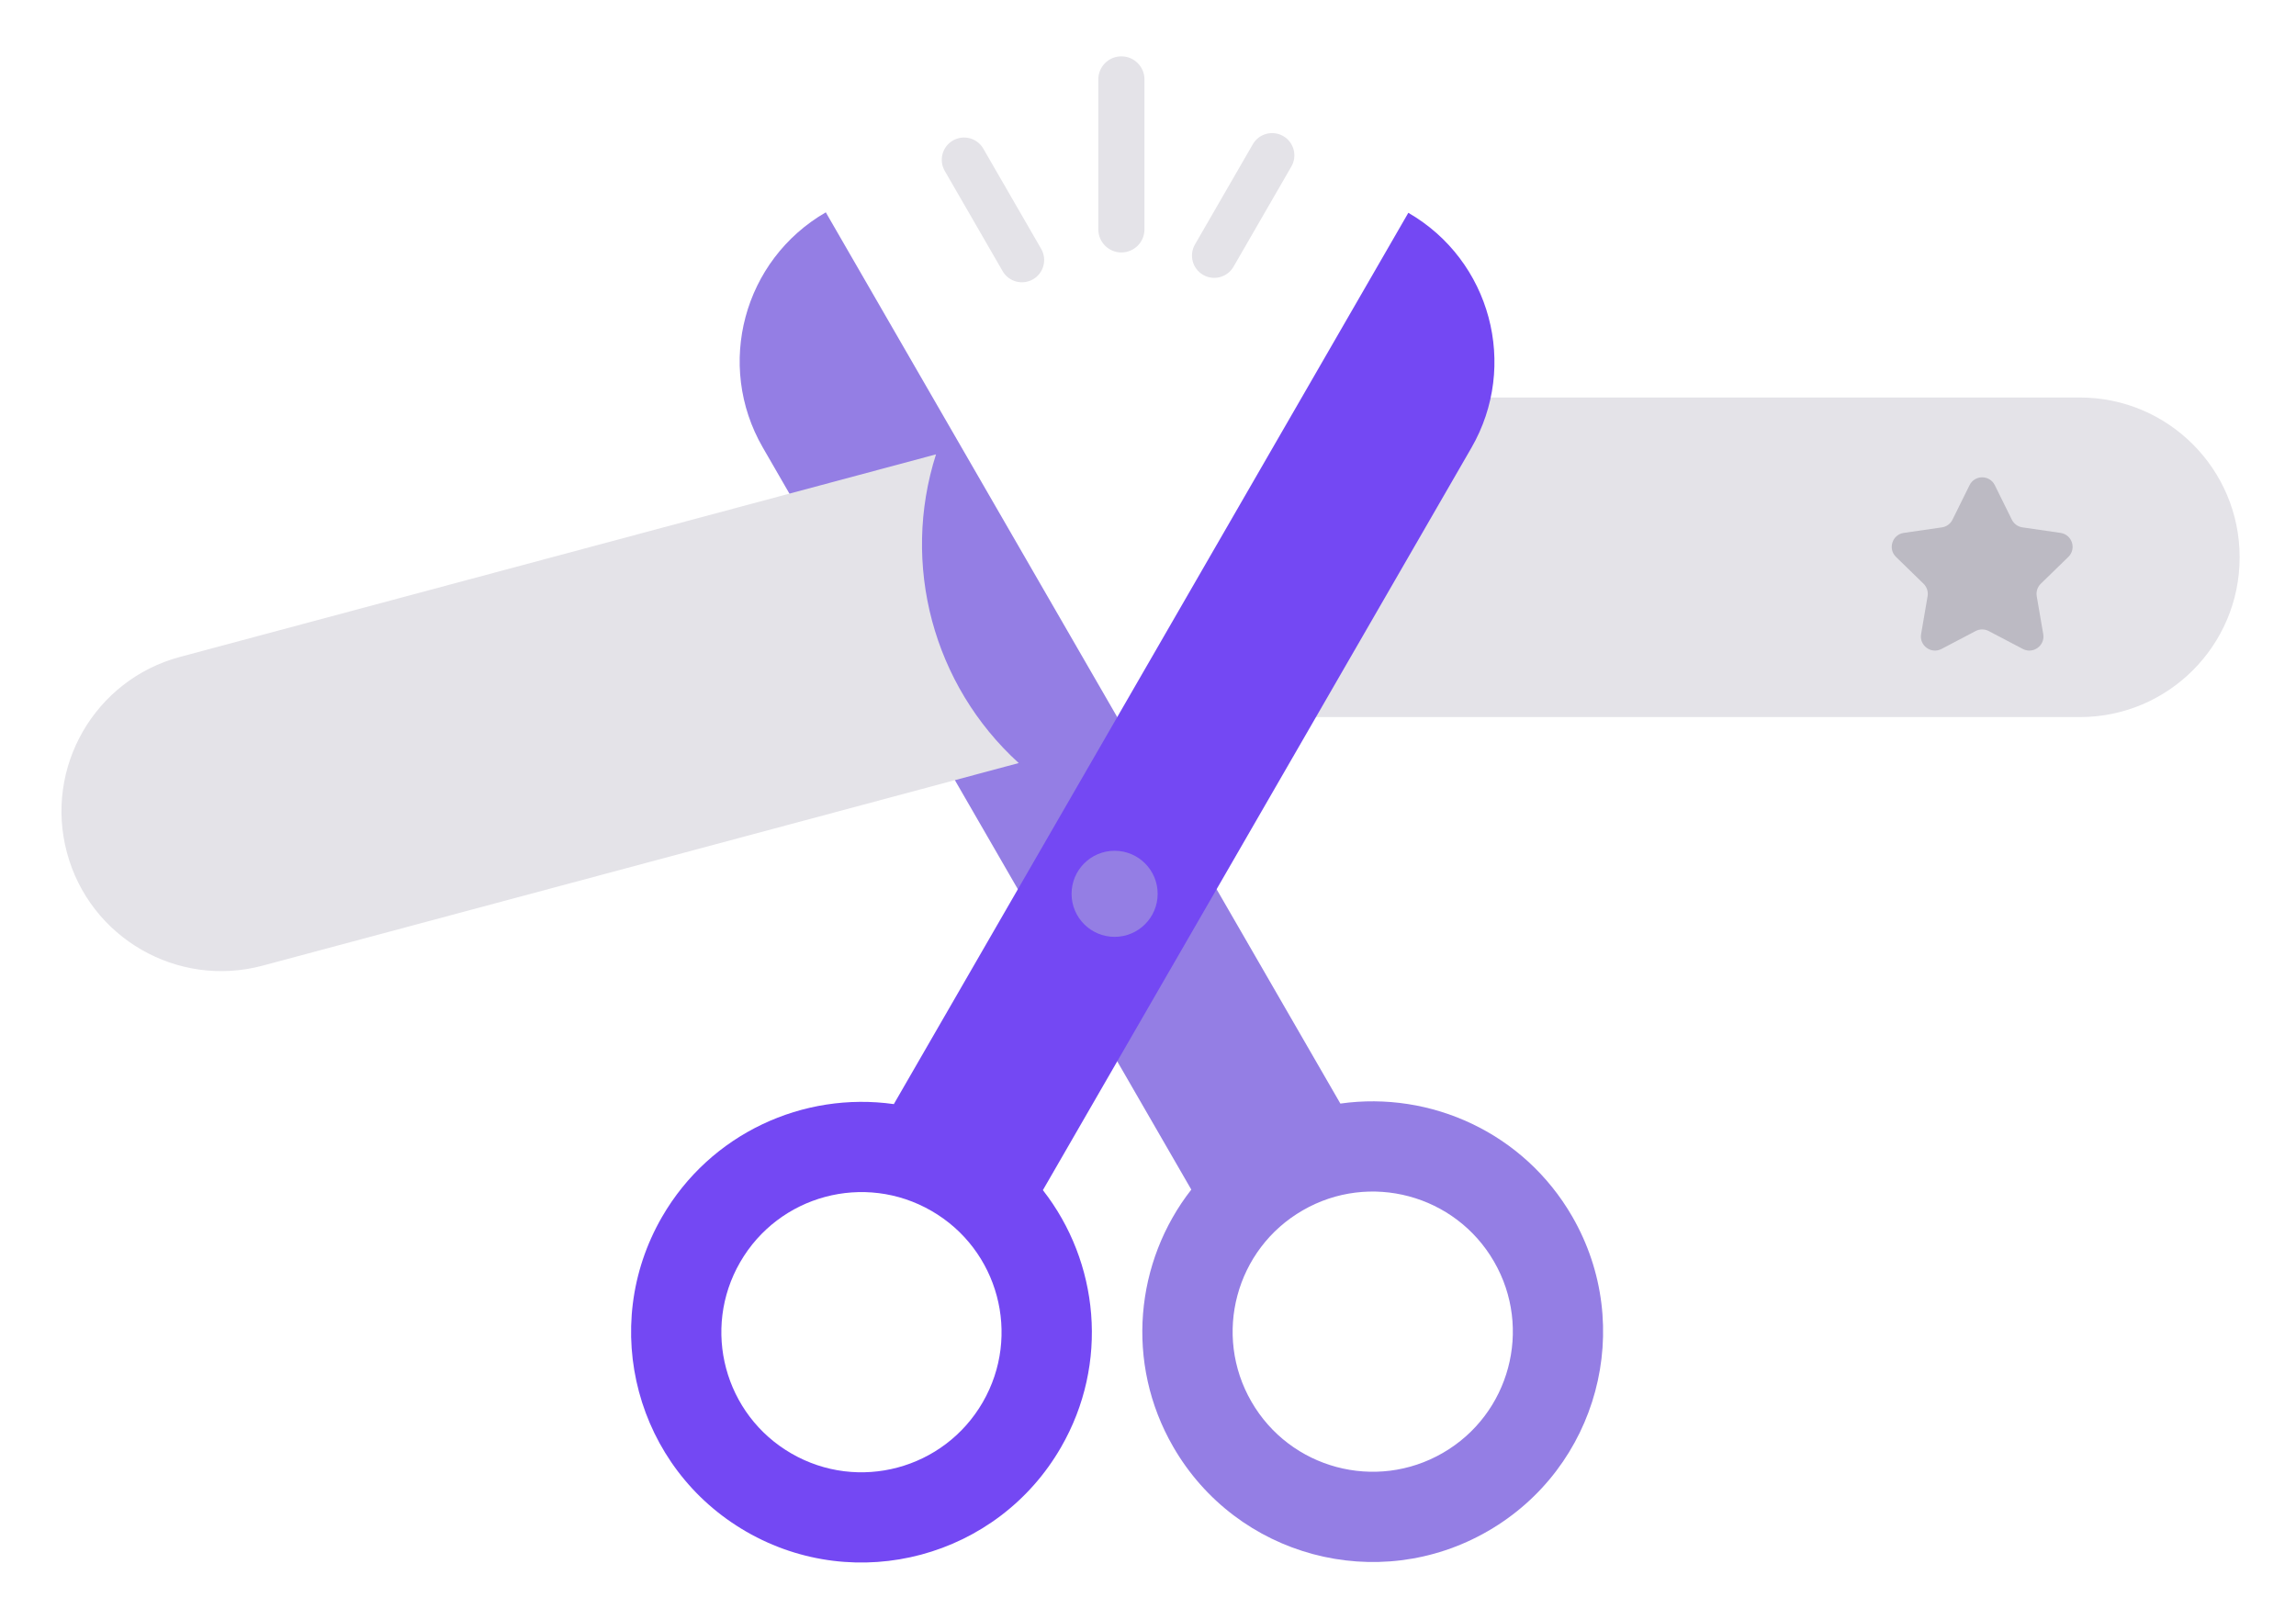 <svg width="163" height="115" viewBox="0 0 163 115" fill="none" xmlns="http://www.w3.org/2000/svg">
    <g filter="url(#filter0_d_89_2486)">
        <path
            d="M79.611 1.3807e-07C78.706 6.18161e-08 77.973 0.733 77.973 1.638L77.973 12.285C77.973 13.189 78.706 13.923 79.611 13.923C80.515 13.923 81.249 13.189 81.249 12.285L81.249 1.638C81.249 0.733 80.515 2.14324e-07 79.611 1.3807e-07Z"
            fill="#E4E3E8" />
        <path
            d="M67.65 5.976C66.894 6.412 66.635 7.378 67.071 8.134L71.18 15.251C71.616 16.006 72.583 16.265 73.339 15.829C74.094 15.393 74.353 14.426 73.917 13.67L69.808 6.554C69.372 5.798 68.406 5.539 67.65 5.976Z"
            fill="#E4E3E8" />
        <path
            d="M91.101 5.661C90.345 5.225 89.379 5.484 88.942 6.24L84.834 13.356C84.397 14.112 84.656 15.078 85.412 15.515C86.168 15.951 87.134 15.692 87.571 14.936L91.679 7.82C92.116 7.064 91.857 6.098 91.101 5.661Z"
            fill="#E4E3E8" />
        <path
            d="M94.66 24.221H147.655C153.921 24.221 159 29.3 159 35.565C159 41.831 153.921 46.91 147.655 46.91H83.357L94.66 24.221Z"
            fill="#E4E3E8" />
        <path fill-rule="evenodd" clip-rule="evenodd"
            d="M141.185 40.801C140.894 40.648 140.546 40.648 140.255 40.801L137.835 42.072C137.101 42.457 136.244 41.834 136.385 41.017L136.846 38.329C136.902 38.004 136.794 37.673 136.558 37.443L134.603 35.539C134.009 34.961 134.337 33.952 135.157 33.833L137.861 33.441C138.187 33.394 138.468 33.189 138.614 32.894L139.824 30.445C140.191 29.703 141.25 29.703 141.617 30.445L142.827 32.894C142.972 33.189 143.254 33.394 143.58 33.441L146.283 33.833C147.104 33.952 147.431 34.961 146.837 35.539L144.882 37.443C144.646 37.673 144.539 38.004 144.594 38.329L145.056 41.017C145.196 41.834 144.339 42.457 143.605 42.072L141.185 40.801Z"
            fill="#BCBAC3" />
        <path
            d="M84.576 80.459L54.151 27.766C50.776 21.919 52.779 14.451 58.626 11.075L95.157 74.349C101.569 73.443 108.179 76.414 111.616 82.364C116.133 90.186 113.45 100.191 105.628 104.703C97.806 109.22 87.802 106.537 83.289 98.715C79.852 92.765 80.588 85.551 84.576 80.454V80.459ZM102.427 99.154C107.184 96.409 108.816 90.323 106.067 85.57C103.323 80.813 97.236 79.181 92.483 81.93C87.726 84.674 86.095 90.761 88.844 95.514C91.588 100.271 97.674 101.902 102.427 99.154Z"
            fill="#947EE4" />
        <path
            d="M74.036 80.497L104.456 27.799C107.832 21.957 105.828 14.484 99.982 11.108L63.456 74.387C57.044 73.481 50.434 76.452 46.996 82.402C42.48 90.224 45.162 100.229 52.984 104.741C60.806 109.253 70.811 106.575 75.323 98.753C78.76 92.803 78.025 85.589 74.036 80.492V80.497ZM56.186 99.192C51.428 96.448 49.797 90.365 52.546 85.608C55.294 80.851 61.372 79.219 66.129 81.968C70.887 84.712 72.518 90.794 69.769 95.552C67.02 100.309 60.943 101.94 56.186 99.192Z"
            fill="#7448F3" />
        <path
            d="M79.129 62.512C80.817 62.512 82.185 61.144 82.185 59.457C82.185 57.769 80.817 56.401 79.129 56.401C77.442 56.401 76.074 57.769 76.074 59.457C76.074 61.144 77.442 62.512 79.129 62.512Z"
            fill="#947EE4" />
        <path
            d="M4.753 56.534C3.131 50.482 6.723 44.261 12.775 42.639L66.45 28.257C63.953 36.083 66.248 44.645 72.322 50.173L18.647 64.556C12.595 66.177 6.374 62.586 4.753 56.534Z"
            fill="#E4E3E8" />
    </g>
    <defs>
        <filter id="filter0_d_89_2486" x="-2.184" y="0" width="165.184" height="114.933"
            filterUnits="userSpaceOnUse" color-interpolation-filters="sRGB">
            <feFlood flood-opacity="0" result="BackgroundImageFix" />
            <feColorMatrix in="SourceAlpha" type="matrix"
                values="0 0 0 0 0 0 0 0 0 0 0 0 0 0 0 0 0 0 127 0" result="hardAlpha" />
            <feOffset dy="4" />
            <feGaussianBlur stdDeviation="2" />
            <feComposite in2="hardAlpha" operator="out" />
            <feColorMatrix type="matrix" values="0 0 0 0 0 0 0 0 0 0 0 0 0 0 0 0 0 0 0.25 0" />
            <feBlend mode="normal" in2="BackgroundImageFix" result="effect1_dropShadow_89_2486" />
            <feBlend mode="normal" in="SourceGraphic" in2="effect1_dropShadow_89_2486"
                result="shape" />
        </filter>
    </defs>
</svg>
    